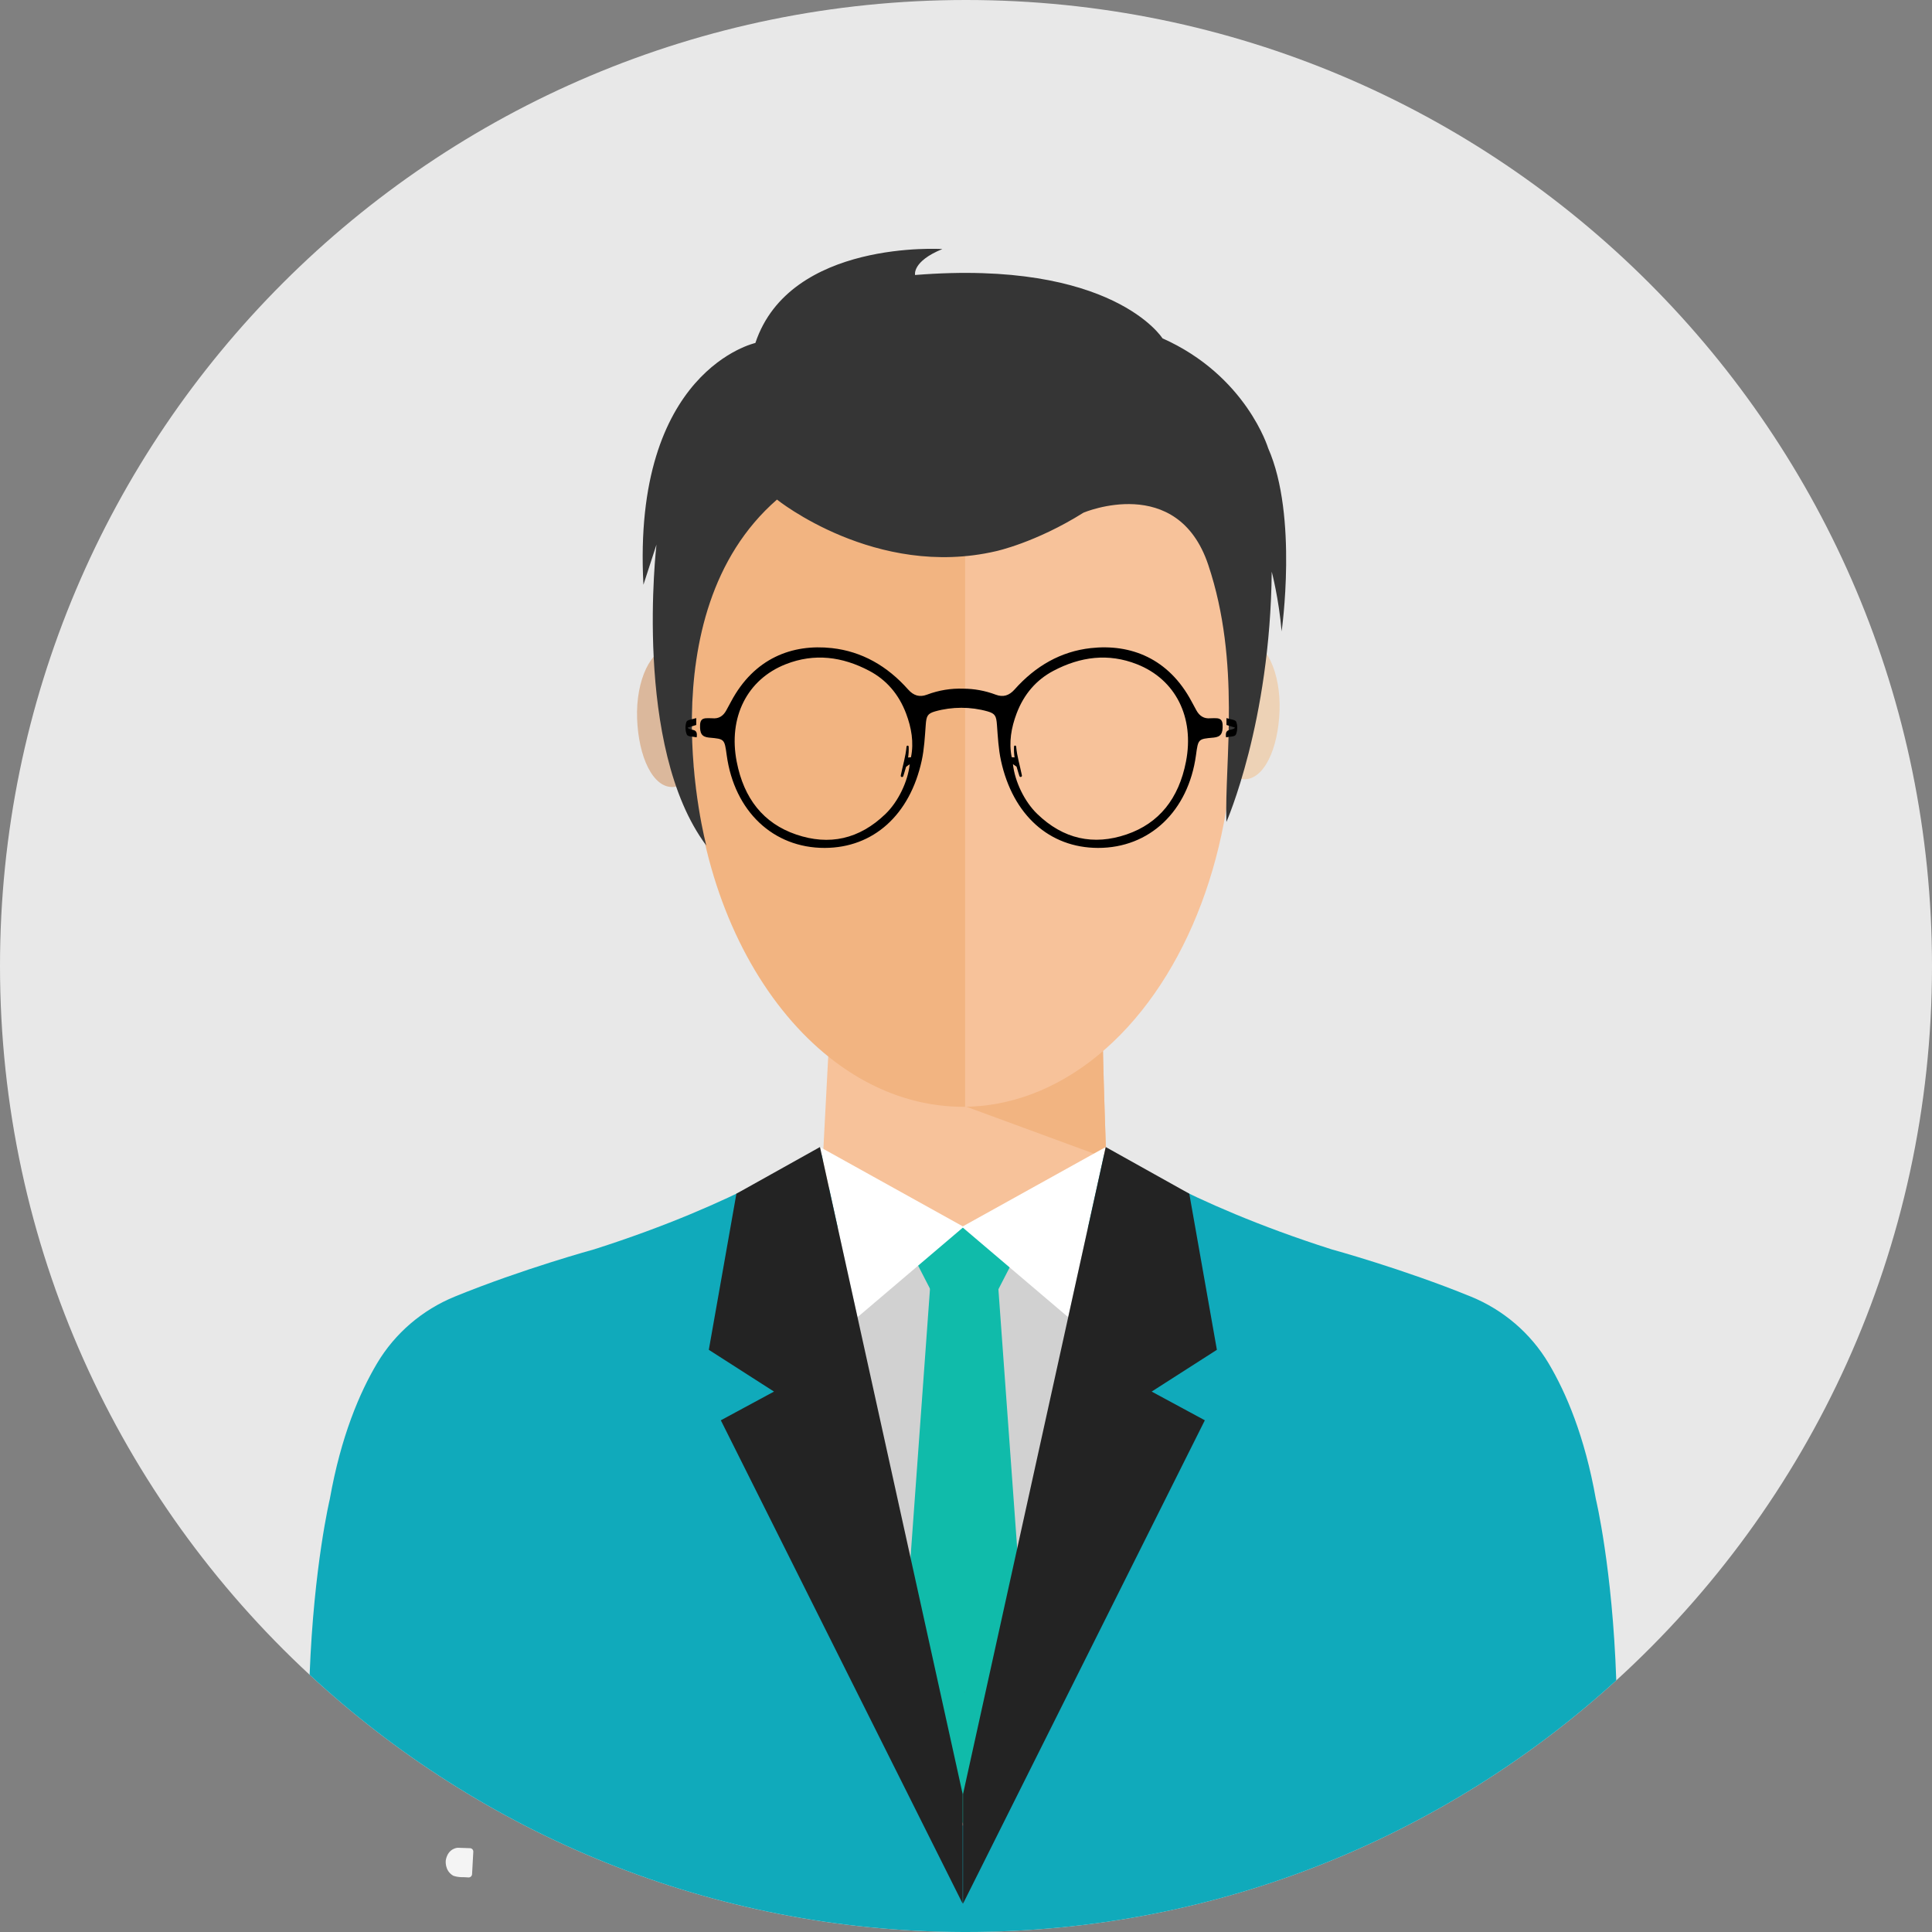 <?xml version="1.0" encoding="utf-8"?>
<!-- Generator: Adobe Illustrator 23.0.3, SVG Export Plug-In . SVG Version: 6.00 Build 0)  -->
<svg version="1.1" id="Layer_1" xmlns="http://www.w3.org/2000/svg" xmlns:xlink="http://www.w3.org/1999/xlink" x="0px" y="0px"
	 viewBox="0 0 5000 5000" style="enable-background:new 0 0 5000 5000;" xml:space="preserve">
<rect x="0" y="0" width="5000" height="5000" fill="#808080" stroke="none"/>
<style type="text/css">
	.st0{fill:#E8E8E8;}
	.st1{fill:#10AABB;}
	.st2{fill:#D1D1D1;}
	.st3{fill:#F7C29A;}
	.st4{fill:#F2B481;}
	.st5{fill:#10BBAA;}
	.st6{fill:#FFFFFF;}
	.st7{fill:#232323;}
	.st8{fill:#DBB89C;}
	.st9{fill:#EDD2B6;}
	.st10{fill:#353535;}
	.st11{fill:#F4F4F4;}
	.st12{fill:#3D4D5C;}
	.st13{display:none;}
	.st14{display:inline;fill:#BCBCBC;}
	.st15{display:inline;fill:#DDBB8E;}
	.st16{display:inline;fill:#10AABB;}
	.st17{display:inline;fill:#E5A46E;}
	.st18{display:inline;fill:#BA7B47;}
	.st19{display:inline;fill:#353535;}
	.st20{display:inline;fill:#3D4D5C;}
	.st21{display:inline;fill:#FCFCFC;}
	.st22{fill-rule:evenodd;clip-rule:evenodd;}
</style>
<g id="Layer_5">
</g>
<g id="Layer_4">
</g>
<g>
	<path class="st0" d="M5000,2500c0,732.6-315.1,1391.5-817.1,1848.8C3738.7,4753.4,3148.1,5000,2500,5000h-1c-2.1,0-4.3,0-6.4,0
		c-653-1.9-1247-254.1-1691.3-665.7C308.5,3877.6,0,3224.9,0,2500C0,1119.3,1119.3,0,2500,0S5000,1119.3,5000,2500z"/>
	<path class="st1" d="M2499,5000c-2.1,0-4.3,0-6.4,0c-653-1.9-1247-254.1-1691.3-665.7c10.8-281.7,52.2-454.5,52.2-454.5
		c28.8-162.5,77.3-275.9,122.5-351.8c46.4-77.9,117.2-138.2,201.2-172.5c175.4-71.6,360.3-122.2,360.3-122.2
		c381-121.5,568.3-255,568.3-255l380,199.1l8.7,1190.7L2499,5000z"/>
	<polygon class="st2" points="2594.9,4494.7 2492.2,4725.7 2099.9,3177.8 2924.9,3177.8 	"/>
	<path class="st3" d="M2854.5,2677.5c-3,13.5,11.2,398.2,11.2,398.2l-264,273l-475.5-286.5l20.2-384.7H2854.5z"/>
	<path class="st4" d="M2862.9,2997.3L2215,2759.1l-68.5-81.6h8.9c364.2,11.4,501.2,14.8,691.3,0h7.8
		C2852.4,2687.1,2859,2884,2862.9,2997.3z"/>
	<path class="st1" d="M4182.9,4348.8C3738.7,4753.4,3148.1,5000,2500,5000h-1c-2.1,0-4.3,0-6.4,0l1.8-631.9l3.4-1190.7l380-199.1
		c0,0,187.3,133.5,568.3,255c0,0,184.9,50.6,360.3,122.2c83.9,34.2,154.8,94.6,201.2,172.5c45.2,75.9,93.8,189.3,122.5,351.8
		C4130.2,3879.7,4173,4058.6,4182.9,4348.8z"/>
	<polygon class="st2" points="2388.8,4494.7 2491.5,4725.7 2883.7,3177.8 2058.8,3177.8 	"/>
	<g>
		<g>
			<path class="st5" d="M2583.7,3336.9c-3.7,7.1-19.3,12.5-35.2,12.5h-105.6c-15.9,0-31.6-5.4-35.2-12.5l-60.5-117.6
				c-11.8-22.9,4.3-44.3,37.7-44.3h221.7c33.4,0,49.5,21.4,37.7,44.3L2583.7,3336.9z"/>
		</g>
		<g>
			<polygon class="st5" points="2664.2,4444.9 2496.7,4725.7 2324.6,4470.4 2346.5,4168.1 2406.9,3334.4 2583.7,3334.4 
				2646.2,4196.7 			"/>
		</g>
	</g>
	<polygon class="st6" points="2861.6,2968.5 2764.5,3408.9 2489.5,3175.1 	"/>
	<polygon class="st6" points="2122.1,2968.5 2219.2,3408.9 2494.1,3175.1 	"/>
	<polygon class="st7" points="2861.6,2968.5 3077.9,3089.3 3149.3,3493.3 2980.5,3601.4 3118.1,3675.7 2492.3,4926.7 2492.3,4643.2 
			"/>
	<polygon class="st7" points="2122.1,2968.5 1905.8,3089.3 1834.4,3493.3 2003.1,3601.4 1865.5,3675.7 2491.4,4926.7 2491.4,4643.2 
			"/>
	<path class="st8" d="M1809.5,1848.4c3.4,99.7-16.9,186.6-68.4,188.4s-88.8-77.9-92.3-177.6c-3.4-99.7,36.1-182,87.6-183.8
		C1787.9,1673.6,1806.1,1748.7,1809.5,1848.4z"/>
	<path class="st9" d="M3150.8,1828.3c-3.4,99.7,16.9,186.6,68.4,188.4s88.8-77.9,92.3-177.6c3.4-99.7-36.1-182-87.6-183.8
		C3172.4,1653.6,3154.3,1728.6,3150.8,1828.3z"/>
	<ellipse class="st3" cx="2491.5" cy="1870" rx="700.1" ry="994.4"/>
	<path class="st4" d="M2497.7,875.6v1988.8c-387.8,3.6-706.4-434.4-706.4-981.2C1791.3,1324.6,2086.1,885.2,2497.7,875.6z"/>
	<path class="st10" d="M1827.9,2188.2c0,0-160.2-596.5,182.9-895.3c0,0,255.7,205.9,566.7,133.6c0,0,102.8-22,226.7-99.8
		c0,0,242.9-103,322.7,135c85,253.5,41.8,511.4,47,665.5c0,0,113.6-256.9,117.3-647.7c0,0,18.4,69.1,25.6,154.4
		c0,0,42.8-298.2-34.7-473.7c0,0-56.8-188.1-273.6-284.6c0,0-128.3-205-640.3-163.9c0,0-8.4-35,70.7-67.2c0,0-394.6-25.2-484,243.1
		c0,0-319.5,70.1-289.7,625.7l33.7-103.8C1699.1,1409.5,1636.9,1932.6,1827.9,2188.2z"/>
	<path class="st11" d="M1221.7,4850.4l3.2-58c0.3-5-3.6-9.2-8.5-9.3l-31.7-1.1c0,0-25.2,0.6-31,32.2c0,0-3.8,26.6,18.9,39.9
		c0,0,9.5,4.6,29.6,4.1l10.2,0.6C1217.2,4859.1,1221.4,4855.3,1221.7,4850.4z"/>
	<path class="st12" d="M2494,4379.6c2,0.1,3.9,0.1,5.9,0.1c-2,0-3.9,0.1-5.9,0.1V4379.6z"/>
</g>
<g id="fresher" class="st13">
	<path class="st14" d="M4246.2,2500c0,511.7-220.1,972-570.8,1291.3c-310.3,282.6-722.7,454.8-1175.4,454.8h-0.7c-1.5,0-3,0-4.5,0
		c-456.1-1.3-871-177.5-1181.3-465C969.3,3462.3,753.8,3006.3,753.8,2500c0-964.4,781.8-1746.2,1746.2-1746.2
		C3464.4,753.8,4246.2,1535.6,4246.2,2500z"/>
	<path class="st14" d="M4272.6,2495.4c0,511.7-220.1,972-570.8,1291.3c-310.3,282.6-722.7,454.8-1175.4,454.8h-0.7c-1.5,0-3,0-4.5,0
		c-456.1-1.3-871-177.5-1181.3-465c-344.2-318.9-559.7-774.9-559.7-1281.2c0-964.4,781.8-1746.2,1746.2-1746.2
		C3490.8,749.2,4272.6,1531,4272.6,2495.4z"/>
	<path class="st15" d="M2747.6,2624c-2.1,9.4,7.8,278.2,7.8,278.2l-258.1,872.9L2239,2892.7l14.1-268.7H2747.6L2747.6,2624z"/>
	<path class="st16" d="M2499.3,4246.2c-1.5,0-3,0-4.5,0c-456.1-1.3-871-177.5-1181.3-465c7.5-196.7,36.4-317.5,36.4-317.5
		c20.1-113.5,54-192.7,85.6-245.7c32.4-54.4,81.9-96.5,140.5-120.5c122.5-50,251.6-85.4,251.6-85.4
		c266.1-84.9,384.7-137.3,384.7-137.3l219,282.4l64.7,647.6L2499.3,4246.2z"/>
	<path class="st17" d="M2753.5,2847.3L2301,2681l-47.9-57h6.2c254.4,8,350.1,10.4,482.9,0h5.4
		C2746.1,2630.7,2750.7,2768.2,2753.5,2847.3z"/>
	<path class="st16" d="M3675.4,3791.3c-310.3,282.6-722.7,454.8-1175.4,454.8h-0.7c-1.5,0-3,0-4.5,0l1.3-441.4l55.2-647.6
		l232.6-252.5c0,0,110.9,22.6,377,107.4c0,0,129.2,35.4,251.6,85.4c58.6,23.9,108.1,66.1,140.5,120.5c31.6,53,65.5,132.2,85.6,245.7
		C3638.7,3463.7,3668.6,3588.6,3675.4,3791.3z"/>
	<path class="st18" d="M2017.7,2044.8c2.4,69.6-11.8,130.4-47.8,131.6c-36,1.2-62.1-54.4-64.5-124c-2.4-69.6,25.2-127.1,61.2-128.4
		C2002.6,1922.8,2015.3,1975.2,2017.7,2044.8z"/>
	<path class="st15" d="M2954.6,2030.9c-2.4,69.6,11.8,130.4,47.8,131.6s62.1-54.4,64.5-124c2.4-69.6-25.2-127.1-61.2-128.4
		C2969.7,1908.8,2957,1961.2,2954.6,2030.9z"/>
	<ellipse class="st15" cx="2494" cy="2059.9" rx="489" ry="694.6"/>
	<path class="st18" d="M2498.4,1365.4v1389.2c-270.9,2.5-493.4-303.4-493.4-685.4C2005,1679,2210.9,1372.1,2498.4,1365.4z"/>
	<path class="st19" d="M2030.6,2282.2c0,0-111.9-416.6,127.7-625.3c0,0,178.6,143.8,395.9,93.3c0,0,71.8-15.4,158.4-69.7
		c0,0,169.7-72,225.4,94.3c59.4,177.1,29.2,357.2,32.8,464.8c0,0,76.2-276.6,81.9-452.4c0,0,12.8,48.3,17.9,107.9
		c0,0,29.9-208.3-24.2-330.9c0,0-39.4-245.1-191.1-198.8c0,0-89.6-143.2-447.2-114.5c0,0-5.9-24.5,49.4-46.9
		c0,0-228.8,80.2-326.4,215c0,0-220-74-214,391.8l23.6-72.5C1940.6,1738.3,1943,2083,2030.6,2282.2z"/>
	<path class="st20" d="M2495.8,3812.9c1.4,0,2.7,0.1,4.1,0.1c-1.4,0-2.7,0.1-4.1,0.1V3812.9z"/>
	<path class="st21" d="M2195.9,2865.7c-5.5,15.5-2.4,2.1-13,23.3c70.9,83.4,203.2,244.2,249.6,279.4c8.4-26.4,12.3-97.5,14.1-132.9
		c-32.3-40.9-54.8-68.7-95.8-102.9c-54.5-45.5-76.3-65.6-115.3-106.4L2195.9,2865.7z"/>
	<path class="st21" d="M2773.6,2873.7c5.5,15.5,4.7,4,15.4,25.3c-70.9,83.4-194.5,241.2-241,276.4c-8.4-26.4-17.3-97.5-19.1-132.9
		c32.3-40.9,54.8-68.7,95.8-102.9c54.5-45.5,89.3-67.8,128.3-108.6L2773.6,2873.7z"/>
</g>
<path class="st22" d="M1777.7,1901.4c-4.4-9.2-4.9-23.8-1.1-33.4c2.3-5.7,15.6-6.2,25.3-9.6c0,8.3,0,13.4,0,17.8
	c-7.6,2.4-14,4.4-22.5,7c8.9,9.6,27.4-0.6,23.6,25C1793.9,1906.1,1780.4,1906.9,1777.7,1901.4z M3198.3,1901.4
	c4.4-9.2,4.9-23.8,1.1-33.4c-2.3-5.7-15.6-6.2-25.3-9.6c0,8.3,0,13.4,0,17.8c7.6,2.4,14,4.4,22.5,7c-9,9.6-27.4-0.6-23.6,25
	C3182.1,1906.1,3195.6,1906.9,3198.3,1901.4z M3141,1908.9c-0.5,0-1,0.1-1.5,0.1c-38.6,3.5-38.6,3.5-44.3,45.3
	c-19.8,145.2-120.3,240.4-253.7,240.1c-125.4-0.3-220.3-84.9-251-226c-6.5-30-8.1-61.4-10.4-92.3c-1.7-22.8-4.3-29.3-24.1-35
	c-43.9-12.5-92.1-12.5-136.1,0c-19.8,5.7-22.4,12.2-24.1,35c-2.3,30.9-3.9,62.3-10.4,92.3c-30.7,141.1-125.6,225.7-251,226
	c-133.3,0.3-233.9-94.9-253.7-240.1c-5.7-41.8-5.7-41.8-44.3-45.3c-0.5,0-1-0.1-1.5-0.1c-18.3-1.9-24.1-10.2-23.1-33.1
	c0.8-18.6,13.1-17.1,24.5-17.1c2.5,0,5,0,7.4,0.2c16,1.6,27.9-5.5,36-20.6c4.1-7.5,8.1-15,12.2-22.5
	c59.6-112.3,158.4-149.9,261.1-138.5c77.3,8.6,143,46,197.2,107.1c14.3,16.1,29.8,20.5,48.5,13.5c31.3-11.8,62.7-16.7,94.1-15.6
	c28.2,0.1,56.3,5,84.4,15.6c18.7,7,34.2,2.6,48.5-13.5c54.2-61,119.9-98.5,197.2-107.1c102.7-11.4,201.4,26.1,261.1,138.5
	c4,7.5,8.1,15.1,12.2,22.5c8.2,15,20,22.1,36,20.6c2.5-0.2,5-0.2,7.4-0.2c11.4,0,23.7-1.5,24.5,17.1
	C3165.1,1898.6,3159.3,1907,3141,1908.9z M2344.9,1846.4c-18.9-50-51.1-87-95.2-110.3c-69.8-36.9-142.1-46.3-216.2-17.1
	c-100.2,39.4-149.2,137.7-126.9,252.3c18.5,95.4,69.3,159.6,153.8,188.4c85.4,29.2,163.6,12.4,231.5-53.4
	c32.7-31.7,57.7-83.7,62.5-128.5c-3.1,2.2-5.3,3.8-9.4,6.6c-1.5,5.5-3.2,11-4.9,16.5c-0.8,2.6-1.6,5.2-2.5,7.9
	c-1.4,3.8-7.3,2.3-6.4-1.9c5-25,12.6-49,14.9-74.6c0.3-3.4,5.3-3.5,5.5,0c0.5,9.7-0.1,19-1.4,28.1c2-0.2,4.8-0.3,7.4-0.6
	C2365.5,1921.3,2358.8,1883.2,2344.9,1846.4z M2942.4,1719c-74.1-29.2-146.4-19.7-216.2,17.1c-44.1,23.3-76.3,60.3-95.2,110.3
	c-13.9,36.8-20.5,74.8-12.7,113.2c2.6,0.4,5.4,0.4,7.4,0.6c-1.3-9.1-1.9-18.4-1.4-28.1c0.2-3.5,5.2-3.4,5.5,0
	c2.3,25.6,9.9,49.7,14.9,74.6c0.8,4.2-5,5.7-6.4,1.9c-1-2.6-1.8-5.2-2.5-7.9c-1.8-5.5-3.4-11-4.9-16.5c-4.1-2.9-6.3-4.4-9.4-6.6
	c4.8,44.8,29.8,96.8,62.5,128.5c67.9,65.8,146.1,82.5,231.5,53.4c84.5-28.8,135.3-93.1,153.8-188.4
	C3091.6,1856.6,3042.6,1758.4,2942.4,1719z"/>
</svg>
